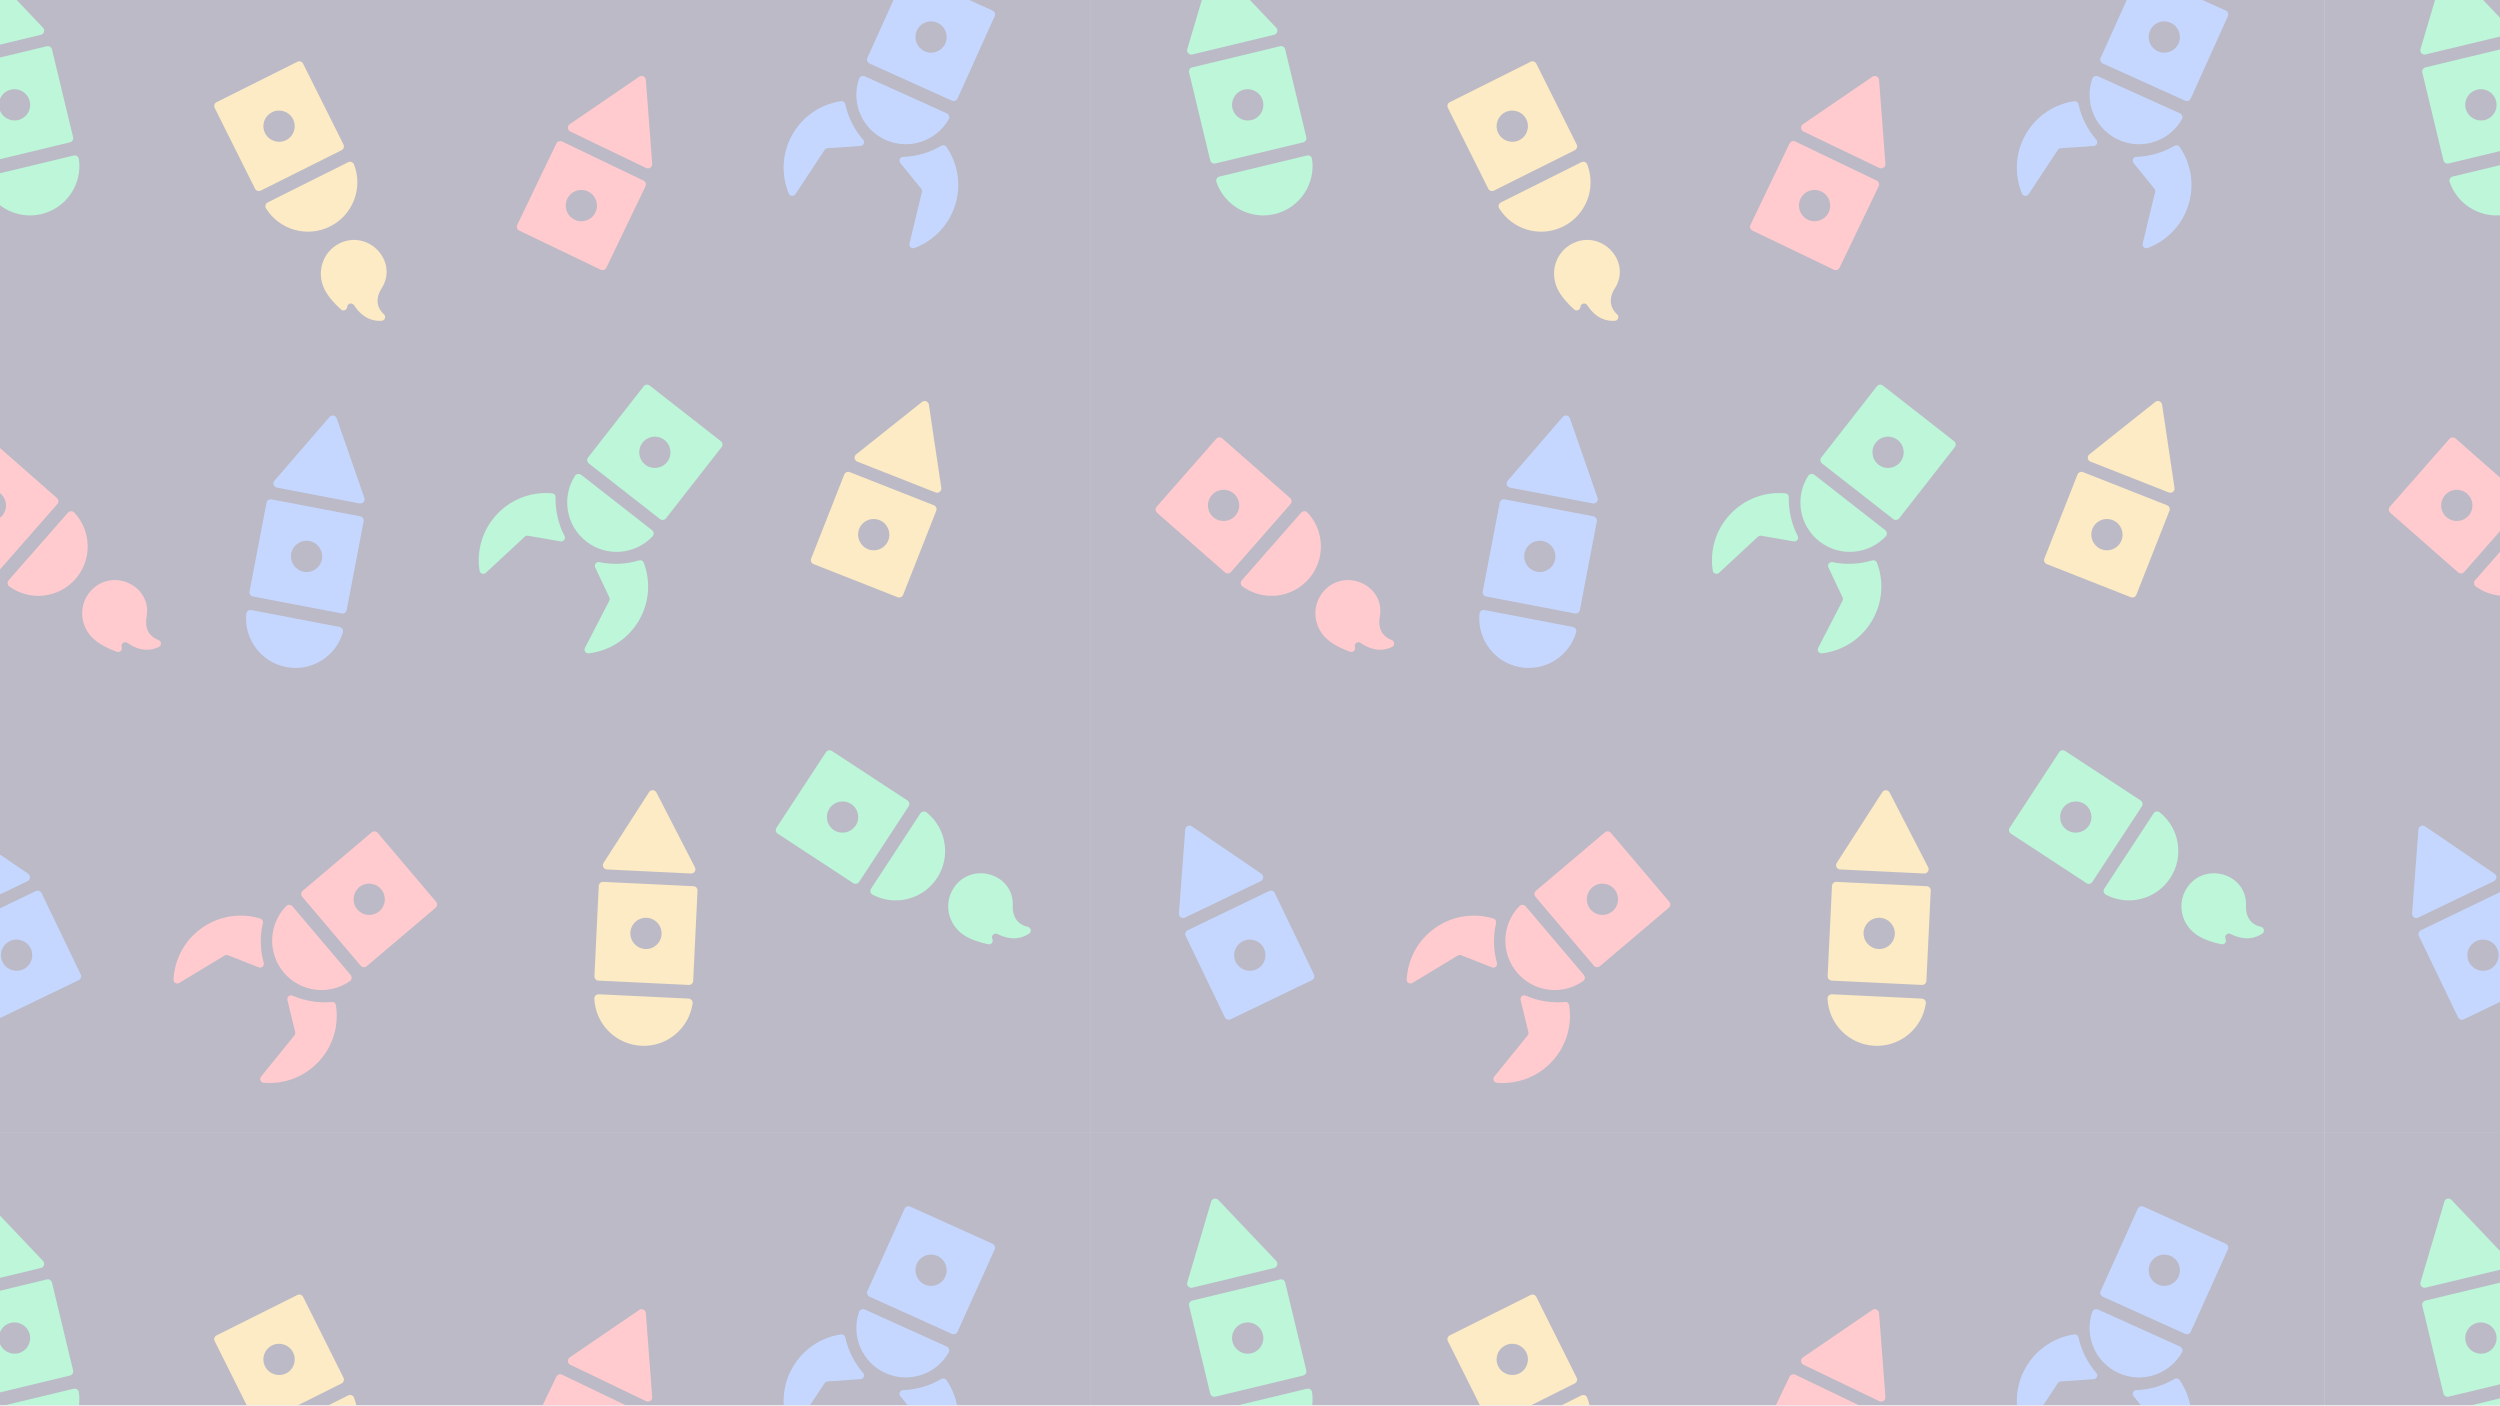 <svg width="1366" height="768" viewBox="0 0 1366 768" fill="none" xmlns="http://www.w3.org/2000/svg">
<g opacity="0.3" clip-path="url(#clip0_7850_62382)">
<rect width="1940.62" height="1380" transform="translate(-37)" fill="#6699FF" fill-opacity="0.1"/>
<g clip-path="url(#clip1_7850_62382)">
<path d="M596.086 -55.254H-77.742V618.574H596.086V-55.254Z" fill="#1A1740"/>
<path d="M117.289 58.947L139.35 103.11C139.93 104.256 141.318 104.727 142.477 104.148L186.64 82.073C187.785 81.494 188.257 80.106 187.677 78.947L165.616 34.784C165.037 33.638 163.649 33.167 162.49 33.746L118.327 55.821C117.181 56.4 116.71 57.788 117.289 58.947ZM156.007 76.736C152.005 78.556 147.126 76.939 144.997 73.084C142.639 68.812 144.337 63.475 148.663 61.319C152.881 59.203 158.015 60.915 160.131 65.133C162.287 69.446 160.441 74.728 156.007 76.736Z" fill="#F6BB3C"/>
<path d="M177.192 157.796C172.772 148.592 176.33 137.554 185.467 132.999C185.655 132.905 185.844 132.811 186.033 132.73C201.477 125.655 217.554 142.689 208.754 157.203C208.673 157.338 208.592 157.473 208.498 157.608C204.455 164.009 206.692 168.982 209.751 171.704C211.099 172.89 210.371 175.141 208.579 175.289C204.374 175.612 198.404 174.359 193.445 166.772C192.394 165.154 189.9 165.747 189.712 167.661C189.712 167.675 189.712 167.688 189.712 167.715C189.564 169.413 187.583 170.235 186.302 169.09C183.189 166.3 179.308 162.243 177.165 157.81L177.192 157.796Z" fill="#F6BB3C"/>
<path d="M146.29 110.576C145.077 111.182 144.619 112.705 145.333 113.85C152.597 125.575 167.745 130.036 180.332 123.742C192.919 117.462 198.445 102.665 193.431 89.822C192.946 88.555 191.437 88.016 190.237 88.622L146.304 110.576H146.29Z" fill="#F6BB3C"/>
<path d="M303.994 78.394L282.607 122.893C282.054 124.052 282.54 125.441 283.699 125.993L328.212 147.367C329.371 147.919 330.759 147.434 331.311 146.275L352.699 101.776C353.251 100.617 352.766 99.229 351.607 98.676L307.094 77.302C305.935 76.75 304.547 77.235 303.994 78.394ZM313.657 119.902C309.762 117.853 308.051 113.002 309.803 108.959C311.743 104.484 316.999 102.544 321.352 104.646C325.611 106.695 327.403 111.789 325.355 116.047C323.266 120.4 317.969 122.166 313.657 119.902Z" fill="#FF515C"/>
<path d="M349.25 41.913C350.733 40.902 352.754 41.872 352.889 43.664L354.627 66.588L356.366 89.512C356.5 91.304 354.654 92.557 353.037 91.789L332.324 81.83L311.61 71.871C309.993 71.089 309.831 68.866 311.3 67.855L330.275 54.89L349.25 41.926V41.913Z" fill="#FF515C"/>
<path d="M-24.121 39.609L-12.571 87.612C-12.275 88.866 -11.008 89.634 -9.768 89.324L38.235 77.774C39.489 77.478 40.257 76.211 39.947 74.971L28.397 26.968C28.101 25.714 26.834 24.946 25.594 25.256L-22.409 36.806C-23.663 37.102 -24.431 38.369 -24.121 39.609ZM9.598 65.672C5.285 66.548 0.892 63.867 -0.308 59.621C-1.642 54.918 1.215 50.107 5.919 48.988C10.514 47.883 15.123 50.7 16.228 55.295C17.36 59.985 14.368 64.716 9.598 65.672Z" fill="#20E080"/>
<path d="M-12.085 -17.263C-11.573 -18.974 -9.404 -19.5 -8.164 -18.206L7.671 -1.536L23.506 15.135C24.746 16.428 24.099 18.585 22.361 19.003L0.017 24.38L-22.328 29.757C-24.066 30.175 -25.616 28.557 -25.104 26.832L-18.581 4.798L-12.059 -17.236L-12.085 -17.263Z" fill="#20E080"/>
<path d="M-7.504 96.452C-8.824 96.775 -9.619 98.15 -9.175 99.43C-4.727 112.489 9.019 120.251 22.697 116.963C36.376 113.675 45.095 100.508 43.101 86.856C42.912 85.522 41.565 84.646 40.257 84.97L-7.504 96.452Z" fill="#20E080"/>
<path d="M494.257 -13.381L473.948 31.617C473.423 32.79 473.948 34.164 475.107 34.69L520.119 54.999C521.291 55.525 522.666 54.999 523.192 53.84L543.501 8.842C544.026 7.669 543.501 6.295 542.342 5.769L497.33 -14.54C496.158 -15.066 494.783 -14.54 494.257 -13.381ZM504.917 27.884C500.982 25.93 499.149 21.119 500.807 17.036C502.64 12.508 507.842 10.459 512.249 12.454C516.548 14.394 518.461 19.448 516.521 23.747C514.54 28.154 509.284 30.041 504.917 27.884Z" fill="#3E7AFF"/>
<path d="M514.404 79.621C515.334 79.069 516.533 79.379 517.139 80.268C523.271 89.203 525.401 100.739 521.951 111.898C518.46 123.231 509.983 131.654 499.66 135.509C498.111 136.088 496.534 134.7 496.925 133.083L503.744 104.903C503.892 104.283 503.744 103.623 503.339 103.124L491.952 89.082C490.887 87.761 491.777 85.794 493.475 85.726C500.927 85.484 508.11 83.327 514.39 79.608L514.404 79.621Z" fill="#3E7AFF"/>
<path d="M461.833 56.859C461.604 55.794 460.566 55.134 459.488 55.296C448.774 56.9 438.882 63.206 433.06 73.341C427.144 83.624 426.767 95.564 430.972 105.752C431.605 107.275 433.694 107.477 434.61 106.102L450.58 81.898C450.93 81.359 451.523 81.022 452.157 80.982L470.202 79.742C471.9 79.621 472.735 77.626 471.617 76.346C466.711 70.726 463.396 64.002 461.846 56.873L461.833 56.859Z" fill="#3E7AFF"/>
<path d="M472.532 41.711C471.292 41.158 469.823 41.751 469.378 43.031C464.877 56.077 470.982 70.631 483.812 76.413C496.628 82.194 511.587 77.154 518.393 65.147C519.066 63.974 518.541 62.465 517.301 61.912L472.532 41.711Z" fill="#3E7AFF"/>
<path d="M-41.625 280.178L-4.524 312.751C-3.554 313.6 -2.085 313.506 -1.236 312.535L31.337 275.421C32.186 274.451 32.092 272.982 31.122 272.133L-5.979 239.56C-6.95 238.711 -8.419 238.805 -9.268 239.775L-41.84 276.89C-42.69 277.86 -42.595 279.329 -41.625 280.178ZM0.948 282.038C-2.071 285.232 -7.206 285.569 -10.629 282.806C-14.416 279.733 -14.861 274.154 -11.68 270.529C-8.567 266.985 -3.176 266.621 0.382 269.734C4.007 272.914 4.29 278.494 0.948 282.038Z" fill="#FF515C"/>
<path d="M51.159 349.11C43.586 342.263 42.723 330.687 49.461 323.019C49.596 322.857 49.744 322.709 49.892 322.547C61.523 310.162 82.843 319.865 80.161 336.644C80.134 336.792 80.107 336.954 80.08 337.115C78.759 344.568 82.695 348.341 86.576 349.703C88.26 350.295 88.449 352.654 86.845 353.462C83.072 355.349 77.075 356.454 69.622 351.293C68.046 350.201 65.943 351.684 66.496 353.53C66.496 353.543 66.496 353.557 66.509 353.57C67.008 355.201 65.485 356.71 63.881 356.131C59.933 354.716 54.812 352.425 51.159 349.123V349.11Z" fill="#FF515C"/>
<path d="M4.722 317.037C3.833 318.061 3.981 319.638 5.072 320.433C16.231 328.546 31.931 326.956 41.217 316.39C50.502 305.824 50.03 290.043 40.543 280.03C39.613 279.046 38.023 279.114 37.12 280.124L4.722 317.037Z" fill="#FF515C"/>
<path d="M461.306 259.276L443.207 305.204C442.736 306.404 443.328 307.751 444.514 308.223L490.456 326.322C491.655 326.794 493.003 326.201 493.475 325.015L511.574 279.087C512.046 277.887 511.453 276.54 510.267 276.068L464.325 257.969C463.126 257.497 461.778 258.09 461.306 259.276ZM473.961 299.962C469.931 298.196 467.869 293.48 469.325 289.329C470.928 284.72 476.036 282.415 480.524 284.194C484.917 285.919 487.073 290.879 485.348 295.272C483.583 299.76 478.421 301.916 473.961 299.962Z" fill="#F6BB3C"/>
<path d="M503.797 219.614C505.199 218.495 507.288 219.317 507.544 221.096L510.94 243.831L514.336 266.566C514.605 268.331 512.853 269.733 511.182 269.073L489.795 260.65L468.408 252.227C466.737 251.567 466.413 249.356 467.815 248.238L485.806 233.926L503.797 219.614Z" fill="#F6BB3C"/>
<path d="M145.617 274.705L136.345 323.194C136.103 324.461 136.925 325.673 138.191 325.916L186.694 335.188C187.96 335.431 189.173 334.608 189.416 333.342L198.688 284.853C198.93 283.586 198.108 282.373 196.841 282.131L148.339 272.859C147.072 272.616 145.86 273.438 145.617 274.705ZM165.589 312.345C161.304 311.361 158.406 307.103 159.067 302.75C159.794 297.925 164.376 294.718 169.12 295.621C173.756 296.51 176.802 300.971 175.912 305.607C175.009 310.351 170.347 313.423 165.589 312.332V312.345Z" fill="#3E7AFF"/>
<path d="M180.022 227.849C181.195 226.487 183.391 226.919 183.984 228.603L191.531 250.314L199.078 272.025C199.671 273.723 198.202 275.407 196.437 275.07L173.863 270.758L151.29 266.445C149.525 266.109 148.797 263.993 149.969 262.645L164.996 245.247L180.022 227.849Z" fill="#3E7AFF"/>
<path d="M137.315 333.343C135.981 333.087 134.688 334.017 134.566 335.365C133.232 349.097 142.558 361.833 156.371 364.474C170.185 367.116 183.554 358.72 187.381 345.472C187.758 344.165 186.896 342.831 185.562 342.575L137.315 333.343Z" fill="#3E7AFF"/>
<path d="M351.715 211.056L321.312 249.963C320.516 250.973 320.705 252.442 321.716 253.224L360.623 283.627C361.633 284.422 363.102 284.233 363.884 283.223L394.287 244.316C395.082 243.305 394.894 241.836 393.883 241.055L354.976 210.651C353.965 209.856 352.496 210.045 351.715 211.056ZM352.294 253.669C348.925 250.839 348.292 245.731 350.866 242.16C353.723 238.198 359.262 237.429 363.062 240.408C366.782 243.319 367.442 248.682 364.544 252.402C361.566 256.202 356.014 256.809 352.294 253.669Z" fill="#20E080"/>
<path d="M349.248 306.184C350.285 305.861 351.377 306.454 351.754 307.465C355.595 317.599 354.921 329.31 348.938 339.337C342.86 349.525 332.631 355.697 321.688 356.991C320.044 357.18 318.845 355.455 319.613 353.986L332.914 328.232C333.211 327.666 333.224 326.979 332.941 326.399L325.206 310.052C324.478 308.516 325.812 306.804 327.483 307.155C334.774 308.691 342.267 308.3 349.248 306.157V306.184Z" fill="#20E080"/>
<path d="M303.575 271.618C303.601 270.54 302.752 269.637 301.674 269.543C290.88 268.559 279.775 272.346 271.716 280.809C263.536 289.394 260.328 300.903 262.013 311.792C262.269 313.423 264.25 314.123 265.463 312.991L286.715 293.262C287.187 292.83 287.834 292.628 288.467 292.736L306.283 295.809C307.954 296.092 309.248 294.353 308.453 292.844C305.016 286.227 303.386 278.896 303.575 271.618Z" fill="#20E080"/>
<path d="M317.55 259.437C316.486 258.601 314.909 258.844 314.181 259.976C306.715 271.579 309.208 287.171 320.286 295.823C331.377 304.489 347.105 303.114 356.552 293.074C357.481 292.09 357.333 290.5 356.255 289.665L317.55 259.423V259.437Z" fill="#20E080"/>
<path d="M424.92 455.505L466.212 482.566C467.291 483.267 468.733 482.971 469.433 481.893L496.494 440.587C497.195 439.509 496.899 438.067 495.82 437.366L454.528 410.305C453.45 409.604 452.008 409.901 451.307 410.979L424.246 452.285C423.546 453.363 423.842 454.805 424.92 455.505ZM467.331 451.395C464.784 454.98 459.757 456.031 455.984 453.78C451.793 451.274 450.58 445.802 453.235 441.773C455.822 437.824 461.118 436.719 465.067 439.307C469.11 441.948 470.161 447.433 467.345 451.409L467.331 451.395Z" fill="#20E080"/>
<path d="M526.427 510.773C517.977 505.045 515.497 493.712 521.09 485.181C521.211 485.006 521.319 484.831 521.44 484.655C531.224 470.775 553.69 477.392 553.393 494.372C553.393 494.534 553.393 494.682 553.38 494.857C553.11 502.418 557.544 505.598 561.56 506.407C563.312 506.757 563.824 509.075 562.355 510.086C558.878 512.485 553.097 514.412 544.997 510.342C543.272 509.479 541.412 511.245 542.221 512.997C542.221 513.01 542.221 513.024 542.235 513.037C542.962 514.587 541.655 516.285 539.984 515.948C535.887 515.099 530.483 513.549 526.413 510.786L526.427 510.773Z" fill="#20E080"/>
<path d="M475.956 485.53C475.215 486.662 475.579 488.212 476.778 488.846C488.961 495.314 504.284 491.554 512.006 479.776C519.714 468.011 517.046 452.445 506.251 443.861C505.187 443.012 503.623 443.295 502.882 444.427L475.969 485.517L475.956 485.53Z" fill="#20E080"/>
<path d="M-25.979 511.394L-4.565 555.88C-4.012 557.039 -2.611 557.524 -1.465 556.972L43.021 535.544C44.18 534.992 44.665 533.59 44.113 532.444L22.698 487.958C22.146 486.799 20.744 486.314 19.599 486.867L-24.887 508.294C-26.046 508.847 -26.532 510.249 -25.979 511.394ZM12.483 529.749C8.454 531.515 3.589 529.817 1.527 525.935C-0.764 521.623 1.015 516.313 5.367 514.224C9.626 512.176 14.72 513.955 16.769 518.213C18.858 522.566 16.944 527.809 12.483 529.763V529.749Z" fill="#3E7AFF"/>
<path d="M-26.223 453.27C-26.088 451.477 -24.067 450.507 -22.598 451.518L-3.609 464.469L15.379 477.42C16.862 478.431 16.687 480.668 15.083 481.436L-5.631 491.409L-26.344 501.381C-27.961 502.163 -29.808 500.896 -29.673 499.117L-27.948 476.194L-26.223 453.27Z" fill="#3E7AFF"/>
<path d="M327.16 484.065L324.788 533.376C324.721 534.656 325.718 535.748 326.999 535.815L376.323 538.173C377.603 538.241 378.695 537.243 378.762 535.963L381.134 486.652C381.201 485.372 380.204 484.281 378.924 484.213L329.6 481.855C328.319 481.787 327.228 482.785 327.16 484.065ZM352.227 518.525C347.847 518.147 344.383 514.347 344.41 509.953C344.451 505.075 348.534 501.248 353.359 501.49C358.076 501.719 361.714 505.708 361.485 510.425C361.256 515.25 357.065 518.942 352.213 518.525H352.227Z" fill="#F6BB3C"/>
<path d="M354.64 432.84C355.611 431.331 357.848 431.439 358.67 433.029L369.195 453.459L379.72 473.89C380.542 475.48 379.329 477.367 377.537 477.286L354.573 476.181L331.609 475.076C329.817 474.995 328.792 473 329.763 471.491L342.202 452.166L354.64 432.84Z" fill="#F6BB3C"/>
<path d="M327.174 543.281C325.827 543.214 324.668 544.319 324.735 545.666C325.342 559.453 336.365 570.746 350.422 571.42C364.478 572.094 376.526 561.906 378.453 548.24C378.641 546.893 377.604 545.693 376.256 545.626L327.201 543.268L327.174 543.281Z" fill="#F6BB3C"/>
<path d="M203.08 454.796L165.413 486.722C164.429 487.557 164.308 489.026 165.143 489.996L197.069 527.663C197.905 528.647 199.374 528.768 200.344 527.933L238.011 496.007C238.995 495.171 239.116 493.702 238.281 492.732L206.355 455.065C205.519 454.081 204.05 453.96 203.08 454.796ZM194.994 496.64C192.272 493.177 192.689 488.056 195.937 485.077C199.535 481.776 205.115 482.153 208.241 485.846C211.3 489.444 210.856 494.834 207.257 497.88C203.578 501.007 198.013 500.468 195.007 496.64H194.994Z" fill="#FF515C"/>
<path d="M181.358 547.447C182.436 547.352 183.393 548.134 183.554 549.212C185.252 559.912 182.234 571.246 174.323 579.858C166.304 588.591 155.038 592.566 144.054 591.623C142.41 591.475 141.588 589.547 142.626 588.267L160.887 565.748C161.291 565.249 161.439 564.589 161.291 563.969L157.032 546.395C156.628 544.738 158.286 543.35 159.849 544.024C166.682 547.002 174.094 548.147 181.358 547.474V547.447Z" fill="#FF515C"/>
<path d="M143.65 504.322C143.893 503.271 143.246 502.22 142.208 501.897C131.845 498.743 120.201 500.198 110.592 506.842C100.835 513.594 95.364 524.214 94.798 535.211C94.717 536.868 96.509 537.946 97.924 537.084L122.734 522.084C123.287 521.748 123.961 521.694 124.554 521.936L141.373 528.567C142.949 529.187 144.567 527.731 144.108 526.1C142.087 518.931 141.979 511.424 143.637 504.322H143.65Z" fill="#FF515C"/>
<path d="M159.807 495.226C158.931 494.188 157.341 494.107 156.397 495.078C146.735 504.929 146.007 520.697 155.104 531.424C164.2 542.151 179.874 544.011 191.167 536.087C192.272 535.305 192.447 533.729 191.571 532.691L159.807 495.226Z" fill="#FF515C"/>
</g>
<g clip-path="url(#clip2_7850_62382)">
<path d="M1269.91 -55.254H596.086V618.574H1269.91V-55.254Z" fill="#1A1740"/>
<path d="M791.117 58.947L813.178 103.11C813.758 104.256 815.146 104.727 816.305 104.148L860.468 82.073C861.613 81.494 862.085 80.106 861.505 78.947L839.444 34.784C838.865 33.638 837.477 33.167 836.318 33.746L792.155 55.821C791.009 56.4 790.538 57.788 791.117 58.947ZM829.835 76.736C825.833 78.556 820.954 76.939 818.825 73.084C816.467 68.812 818.165 63.475 822.491 61.319C826.709 59.203 831.843 60.915 833.959 65.133C836.116 69.446 834.269 74.728 829.835 76.736Z" fill="#F6BB3C"/>
<path d="M851.02 157.796C846.6 148.592 850.158 137.554 859.295 132.999C859.483 132.905 859.672 132.811 859.861 132.73C875.305 125.655 891.383 142.689 882.582 157.203C882.501 157.338 882.421 157.473 882.326 157.608C878.283 164.009 880.52 168.982 883.58 171.704C884.927 172.89 884.2 175.141 882.407 175.289C878.202 175.612 872.232 174.359 867.273 166.772C866.222 165.154 863.729 165.747 863.54 167.661C863.54 167.675 863.54 167.688 863.54 167.715C863.392 169.413 861.411 170.235 860.13 169.09C857.017 166.3 853.136 162.243 850.993 157.81L851.02 157.796Z" fill="#F6BB3C"/>
<path d="M820.118 110.576C818.905 111.182 818.447 112.705 819.161 113.85C826.425 125.575 841.573 130.036 854.16 123.742C866.747 117.462 872.273 102.665 867.259 89.822C866.774 88.555 865.265 88.016 864.065 88.622L820.132 110.576H820.118Z" fill="#F6BB3C"/>
<path d="M977.822 78.394L956.435 122.893C955.883 124.052 956.368 125.441 957.527 125.993L1002.04 147.367C1003.2 147.919 1004.59 147.434 1005.14 146.275L1026.53 101.776C1027.08 100.617 1026.59 99.229 1025.44 98.676L980.922 77.302C979.763 76.75 978.375 77.235 977.822 78.394ZM987.485 119.902C983.59 117.853 981.879 113.002 983.631 108.959C985.571 104.484 990.827 102.544 995.18 104.646C999.439 106.695 1001.23 111.789 999.183 116.047C997.094 120.4 991.798 122.166 987.485 119.902Z" fill="#FF515C"/>
<path d="M1023.08 41.913C1024.56 40.902 1026.58 41.872 1026.72 43.664L1028.46 66.588L1030.19 89.512C1030.33 91.304 1028.48 92.557 1026.87 91.789L1006.15 81.83L985.438 71.871C983.821 71.089 983.659 68.866 985.128 67.855L1004.1 54.89L1023.08 41.926V41.913Z" fill="#FF515C"/>
<path d="M649.707 39.609L661.257 87.612C661.553 88.866 662.82 89.634 664.06 89.324L712.063 77.774C713.317 77.478 714.085 76.211 713.775 74.971L702.226 26.968C701.929 25.714 700.662 24.946 699.422 25.256L651.419 36.806C650.166 37.102 649.397 38.369 649.707 39.609ZM683.426 65.672C679.113 66.548 674.72 63.867 673.52 59.621C672.186 54.918 675.043 50.107 679.747 48.988C684.342 47.883 688.951 50.7 690.056 55.295C691.188 59.985 688.196 64.716 683.426 65.672Z" fill="#20E080"/>
<path d="M661.743 -17.263C662.255 -18.974 664.425 -19.5 665.664 -18.206L681.499 -1.536L697.334 15.135C698.574 16.428 697.927 18.585 696.189 19.003L673.845 24.38L651.5 29.757C649.762 30.175 648.212 28.557 648.724 26.832L655.247 4.798L661.77 -17.236L661.743 -17.263Z" fill="#20E080"/>
<path d="M666.325 96.452C665.004 96.775 664.209 98.15 664.653 99.43C669.101 112.489 682.847 120.251 696.525 116.963C710.204 113.675 718.924 100.508 716.929 86.856C716.74 85.522 715.393 84.646 714.085 84.97L666.325 96.452Z" fill="#20E080"/>
<path d="M1168.09 -13.381L1147.78 31.617C1147.25 32.79 1147.78 34.164 1148.94 34.69L1193.95 54.999C1195.12 55.525 1196.49 54.999 1197.02 53.84L1217.33 8.842C1217.85 7.669 1217.33 6.295 1216.17 5.769L1171.16 -14.54C1169.99 -15.066 1168.61 -14.54 1168.09 -13.381ZM1178.75 27.884C1174.81 25.93 1172.98 21.119 1174.64 17.036C1176.47 12.508 1181.67 10.459 1186.08 12.454C1190.38 14.394 1192.29 19.448 1190.35 23.747C1188.37 28.154 1183.11 30.041 1178.75 27.884Z" fill="#3E7AFF"/>
<path d="M1188.23 79.621C1189.16 79.069 1190.36 79.379 1190.97 80.268C1197.1 89.203 1199.23 100.739 1195.78 111.898C1192.29 123.231 1183.81 131.654 1173.49 135.509C1171.94 136.088 1170.36 134.7 1170.75 133.083L1177.57 104.903C1177.72 104.283 1177.57 103.623 1177.17 103.124L1165.78 89.082C1164.72 87.761 1165.6 85.794 1167.3 85.726C1174.76 85.484 1181.94 83.327 1188.22 79.608L1188.23 79.621Z" fill="#3E7AFF"/>
<path d="M1135.66 56.859C1135.43 55.794 1134.39 55.134 1133.32 55.296C1122.6 56.9 1112.71 63.206 1106.89 73.341C1100.97 83.624 1100.59 95.564 1104.8 105.752C1105.43 107.275 1107.52 107.477 1108.44 106.102L1124.41 81.898C1124.76 81.359 1125.35 81.022 1125.98 80.982L1144.03 79.742C1145.73 79.621 1146.56 77.626 1145.44 76.346C1140.54 70.726 1137.22 64.002 1135.67 56.873L1135.66 56.859Z" fill="#3E7AFF"/>
<path d="M1146.36 41.711C1145.12 41.158 1143.65 41.751 1143.21 43.031C1138.71 56.077 1144.81 70.631 1157.64 76.413C1170.46 82.194 1185.42 77.154 1192.22 65.147C1192.89 63.974 1192.37 62.465 1191.13 61.912L1146.36 41.711Z" fill="#3E7AFF"/>
<path d="M632.203 280.178L669.304 312.751C670.275 313.6 671.743 313.506 672.592 312.535L705.165 275.421C706.014 274.451 705.92 272.982 704.95 272.133L667.849 239.56C666.878 238.711 665.409 238.805 664.56 239.775L631.988 276.89C631.139 277.86 631.233 279.329 632.203 280.178ZM674.776 282.038C671.757 285.232 666.622 285.569 663.199 282.806C659.412 279.733 658.968 274.154 662.148 270.529C665.261 266.985 670.652 266.621 674.21 269.734C677.835 272.914 678.118 278.494 674.776 282.038Z" fill="#FF515C"/>
<path d="M724.987 349.11C717.414 342.263 716.551 330.687 723.289 323.019C723.424 322.857 723.572 322.709 723.721 322.547C735.351 310.162 756.671 319.865 753.989 336.644C753.962 336.792 753.935 336.954 753.908 337.115C752.587 344.568 756.523 348.341 760.404 349.703C762.088 350.295 762.277 352.654 760.673 353.462C756.9 355.349 750.903 356.454 743.45 351.293C741.874 350.201 739.771 351.684 740.324 353.53C740.324 353.543 740.324 353.557 740.337 353.57C740.836 355.201 739.313 356.71 737.709 356.131C733.761 354.716 728.64 352.425 724.987 349.123V349.11Z" fill="#FF515C"/>
<path d="M678.55 317.037C677.661 318.061 677.809 319.638 678.901 320.433C690.059 328.546 705.759 326.956 715.045 316.39C724.33 305.824 723.858 290.043 714.371 280.03C713.441 279.046 711.851 279.114 710.948 280.124L678.55 317.037Z" fill="#FF515C"/>
<path d="M1135.13 259.276L1117.04 305.204C1116.56 306.404 1117.16 307.751 1118.34 308.223L1164.28 326.322C1165.48 326.794 1166.83 326.201 1167.3 325.015L1185.4 279.087C1185.87 277.887 1185.28 276.54 1184.09 276.068L1138.15 257.969C1136.95 257.497 1135.61 258.09 1135.13 259.276ZM1147.79 299.962C1143.76 298.196 1141.7 293.48 1143.15 289.329C1144.76 284.72 1149.86 282.415 1154.35 284.194C1158.75 285.919 1160.9 290.879 1159.18 295.272C1157.41 299.76 1152.25 301.916 1147.79 299.962Z" fill="#F6BB3C"/>
<path d="M1177.63 219.614C1179.03 218.495 1181.12 219.317 1181.37 221.096L1184.77 243.831L1188.16 266.566C1188.43 268.331 1186.68 269.733 1185.01 269.073L1163.62 260.65L1142.24 252.227C1140.56 251.567 1140.24 249.356 1141.64 248.238L1159.63 233.926L1177.63 219.614Z" fill="#F6BB3C"/>
<path d="M819.445 274.705L810.173 323.194C809.931 324.461 810.753 325.673 812.02 325.916L860.522 335.188C861.789 335.431 863.001 334.608 863.244 333.342L872.516 284.853C872.758 283.586 871.936 282.373 870.67 282.131L822.167 272.859C820.901 272.616 819.688 273.438 819.445 274.705ZM839.417 312.345C835.132 311.361 832.234 307.103 832.895 302.75C833.622 297.925 838.205 294.718 842.948 295.621C847.584 296.51 850.63 300.971 849.74 305.607C848.838 310.351 844.175 313.423 839.417 312.332V312.345Z" fill="#3E7AFF"/>
<path d="M853.85 227.849C855.023 226.487 857.219 226.919 857.812 228.603L865.359 250.314L872.906 272.025C873.499 273.723 872.03 275.407 870.265 275.07L847.692 270.758L825.118 266.445C823.353 266.109 822.625 263.993 823.798 262.645L838.824 245.247L853.85 227.849Z" fill="#3E7AFF"/>
<path d="M811.144 333.343C809.809 333.087 808.516 334.017 808.394 335.365C807.06 349.097 816.386 361.833 830.199 364.474C844.013 367.116 857.382 358.72 861.209 345.472C861.586 344.165 860.724 342.831 859.39 342.575L811.144 333.343Z" fill="#3E7AFF"/>
<path d="M1025.54 211.056L995.14 249.963C994.345 250.973 994.533 252.442 995.544 253.224L1034.45 283.627C1035.46 284.422 1036.93 284.233 1037.71 283.223L1068.12 244.316C1068.91 243.305 1068.72 241.836 1067.71 241.055L1028.8 210.651C1027.79 209.856 1026.32 210.045 1025.54 211.056ZM1026.12 253.669C1022.75 250.839 1022.12 245.731 1024.69 242.16C1027.55 238.198 1033.09 237.429 1036.89 240.408C1040.61 243.319 1041.27 248.682 1038.37 252.402C1035.39 256.202 1029.84 256.809 1026.12 253.669Z" fill="#20E080"/>
<path d="M1023.08 306.184C1024.11 305.861 1025.21 306.454 1025.58 307.465C1029.42 317.599 1028.75 329.31 1022.77 339.337C1016.69 349.525 1006.46 355.697 995.516 356.991C993.872 357.18 992.673 355.455 993.441 353.986L1006.74 328.232C1007.04 327.666 1007.05 326.979 1006.77 326.399L999.034 310.052C998.306 308.516 999.64 306.804 1001.31 307.155C1008.6 308.691 1016.09 308.3 1023.08 306.157V306.184Z" fill="#20E080"/>
<path d="M977.403 271.618C977.43 270.54 976.581 269.637 975.502 269.543C964.708 268.559 953.603 272.346 945.544 280.809C937.364 289.394 934.156 300.903 935.841 311.792C936.097 313.423 938.078 314.123 939.291 312.991L960.543 293.262C961.015 292.83 961.662 292.628 962.295 292.736L980.111 295.809C981.782 296.092 983.076 294.353 982.281 292.844C978.845 286.227 977.214 278.896 977.403 271.618Z" fill="#20E080"/>
<path d="M991.379 259.437C990.314 258.601 988.737 258.844 988.009 259.976C980.543 271.579 983.037 287.171 994.114 295.823C1005.21 304.489 1020.93 303.114 1030.38 293.074C1031.31 292.09 1031.16 290.5 1030.08 289.665L991.379 259.423V259.437Z" fill="#20E080"/>
<path d="M1098.75 455.505L1140.04 482.566C1141.12 483.267 1142.56 482.971 1143.26 481.893L1170.32 440.587C1171.02 439.509 1170.73 438.067 1169.65 437.366L1128.36 410.305C1127.28 409.604 1125.84 409.901 1125.14 410.979L1098.07 452.285C1097.37 453.363 1097.67 454.805 1098.75 455.505ZM1141.16 451.395C1138.61 454.98 1133.59 456.031 1129.81 453.78C1125.62 451.274 1124.41 445.802 1127.06 441.773C1129.65 437.824 1134.95 436.719 1138.9 439.307C1142.94 441.948 1143.99 447.433 1141.17 451.409L1141.16 451.395Z" fill="#20E080"/>
<path d="M1200.25 510.773C1191.8 505.045 1189.33 493.712 1194.92 485.181C1195.04 485.006 1195.15 484.831 1195.27 484.655C1205.05 470.775 1227.52 477.392 1227.22 494.372C1227.22 494.534 1227.22 494.682 1227.21 494.857C1226.94 502.418 1231.37 505.598 1235.39 506.407C1237.14 506.757 1237.65 509.075 1236.18 510.086C1232.71 512.485 1226.92 514.412 1218.83 510.342C1217.1 509.479 1215.24 511.245 1216.05 512.997C1216.05 513.01 1216.05 513.024 1216.06 513.037C1216.79 514.587 1215.48 516.285 1213.81 515.948C1209.72 515.099 1204.31 513.549 1200.24 510.786L1200.25 510.773Z" fill="#20E080"/>
<path d="M1149.78 485.53C1149.04 486.662 1149.41 488.212 1150.61 488.846C1162.79 495.314 1178.11 491.554 1185.83 479.776C1193.54 468.011 1190.87 452.445 1180.08 443.861C1179.01 443.012 1177.45 443.295 1176.71 444.427L1149.8 485.517L1149.78 485.53Z" fill="#20E080"/>
<path d="M647.849 511.394L669.263 555.88C669.816 557.039 671.218 557.524 672.363 556.972L716.849 535.544C718.008 534.992 718.493 533.59 717.941 532.444L696.526 487.958C695.974 486.799 694.572 486.314 693.427 486.867L648.941 508.294C647.782 508.847 647.297 510.249 647.849 511.394ZM686.311 529.749C682.282 531.515 677.417 529.817 675.355 525.935C673.064 521.623 674.843 516.313 679.196 514.224C683.454 512.176 688.548 513.955 690.597 518.213C692.686 522.566 690.772 527.809 686.311 529.763V529.749Z" fill="#3E7AFF"/>
<path d="M647.605 453.27C647.74 451.477 649.762 450.507 651.231 451.518L670.219 464.469L689.208 477.42C690.69 478.431 690.515 480.668 688.911 481.436L668.198 491.409L647.484 501.381C645.867 502.163 644.021 500.896 644.155 499.117L645.88 476.194L647.605 453.27Z" fill="#3E7AFF"/>
<path d="M1000.99 484.065L998.617 533.376C998.549 534.656 999.546 535.748 1000.83 535.815L1050.15 538.173C1051.43 538.241 1052.52 537.243 1052.59 535.963L1054.96 486.652C1055.03 485.372 1054.03 484.281 1052.75 484.213L1003.43 481.855C1002.15 481.787 1001.06 482.785 1000.99 484.065ZM1026.05 518.525C1021.67 518.147 1018.21 514.347 1018.24 509.953C1018.28 505.075 1022.36 501.248 1027.19 501.49C1031.9 501.719 1035.54 505.708 1035.31 510.425C1035.08 515.25 1030.89 518.942 1026.04 518.525H1026.05Z" fill="#F6BB3C"/>
<path d="M1028.47 432.84C1029.44 431.331 1031.68 431.439 1032.5 433.029L1043.02 453.459L1053.55 473.89C1054.37 475.48 1053.16 477.367 1051.37 477.286L1028.4 476.181L1005.44 475.076C1003.64 474.995 1002.62 473 1003.59 471.491L1016.03 452.166L1028.47 432.84Z" fill="#F6BB3C"/>
<path d="M1001 543.281C999.655 543.214 998.496 544.319 998.563 545.666C999.17 559.453 1010.19 570.746 1024.25 571.42C1038.31 572.094 1050.35 561.906 1052.28 548.24C1052.47 546.893 1051.43 545.693 1050.08 545.626L1001.03 543.268L1001 543.281Z" fill="#F6BB3C"/>
<path d="M876.908 454.796L839.241 486.722C838.257 487.557 838.136 489.026 838.971 489.996L870.897 527.663C871.733 528.647 873.202 528.768 874.172 527.933L911.839 496.007C912.823 495.171 912.944 493.702 912.109 492.732L880.183 455.065C879.347 454.081 877.878 453.96 876.908 454.796ZM868.822 496.64C866.1 493.177 866.517 488.056 869.765 485.077C873.364 481.776 878.943 482.153 882.069 485.846C885.129 489.444 884.684 494.834 881.086 497.88C877.407 501.007 871.841 500.468 868.835 496.64H868.822Z" fill="#FF515C"/>
<path d="M855.186 547.447C856.264 547.352 857.221 548.134 857.382 549.212C859.08 559.912 856.062 571.246 848.151 579.858C840.132 588.591 828.866 592.566 817.883 591.623C816.238 591.475 815.416 589.547 816.454 588.267L834.715 565.748C835.119 565.249 835.267 564.589 835.119 563.969L830.861 546.395C830.456 544.738 832.114 543.35 833.677 544.024C840.51 547.002 847.922 548.147 855.186 547.474V547.447Z" fill="#FF515C"/>
<path d="M817.478 504.322C817.721 503.271 817.074 502.22 816.036 501.897C805.673 498.743 794.029 500.198 784.42 506.842C774.663 513.594 769.192 524.214 768.626 535.211C768.545 536.868 770.337 537.946 771.752 537.084L796.563 522.084C797.115 521.748 797.789 521.694 798.382 521.936L815.201 528.567C816.777 529.187 818.395 527.731 817.936 526.1C815.915 518.931 815.807 511.424 817.465 504.322H817.478Z" fill="#FF515C"/>
<path d="M833.635 495.226C832.759 494.188 831.169 494.107 830.225 495.078C820.563 504.929 819.835 520.697 828.932 531.424C838.028 542.151 853.702 544.011 864.995 536.087C866.1 535.305 866.275 533.729 865.399 532.691L833.635 495.226Z" fill="#FF515C"/>
</g>
<g clip-path="url(#clip3_7850_62382)">
<path d="M1943.74 -55.254H1269.91V618.574H1943.74V-55.254Z" fill="#1A1740"/>
<path d="M1323.54 39.609L1335.08 87.612C1335.38 88.866 1336.65 89.634 1337.89 89.324L1385.89 77.774C1387.14 77.478 1387.91 76.211 1387.6 74.971L1376.05 26.968C1375.76 25.714 1374.49 24.946 1373.25 25.256L1325.25 36.806C1323.99 37.102 1323.23 38.369 1323.54 39.609ZM1357.25 65.672C1352.94 66.548 1348.55 63.867 1347.35 59.621C1346.01 54.918 1348.87 50.107 1353.57 48.988C1358.17 47.883 1362.78 50.7 1363.88 55.295C1365.02 59.985 1362.02 64.716 1357.25 65.672Z" fill="#20E080"/>
<path d="M1335.57 -17.263C1336.08 -18.974 1338.25 -19.5 1339.49 -18.206L1355.33 -1.536L1371.16 15.135C1372.4 16.428 1371.76 18.585 1370.02 19.003L1347.67 24.38L1325.33 29.757C1323.59 30.175 1322.04 28.557 1322.55 26.832L1329.08 4.798L1335.6 -17.236L1335.57 -17.263Z" fill="#20E080"/>
<path d="M1340.15 96.452C1338.83 96.775 1338.04 98.15 1338.48 99.43C1342.93 112.489 1356.67 120.251 1370.35 116.963C1384.03 113.675 1392.75 100.508 1390.76 86.856C1390.57 85.522 1389.22 84.646 1387.91 84.97L1340.15 96.452Z" fill="#20E080"/>
<path d="M1306.03 280.178L1343.13 312.751C1344.1 313.6 1345.57 313.506 1346.42 312.535L1378.99 275.421C1379.84 274.451 1379.75 272.982 1378.78 272.133L1341.68 239.56C1340.71 238.711 1339.24 238.805 1338.39 239.775L1305.82 276.89C1304.97 277.86 1305.06 279.329 1306.03 280.178ZM1348.6 282.038C1345.59 285.232 1340.45 285.569 1337.03 282.806C1333.24 279.733 1332.8 274.154 1335.98 270.529C1339.09 266.985 1344.48 266.621 1348.04 269.734C1351.66 272.914 1351.95 278.494 1348.6 282.038Z" fill="#FF515C"/>
<path d="M1352.38 317.037C1351.49 318.061 1351.64 319.638 1352.73 320.433C1363.89 328.546 1379.59 326.956 1388.87 316.39C1398.16 305.824 1397.69 290.043 1388.2 280.03C1387.27 279.046 1385.68 279.114 1384.78 280.124L1352.38 317.037Z" fill="#FF515C"/>
<path d="M1321.68 511.394L1343.09 555.88C1343.64 557.039 1345.05 557.524 1346.19 556.972L1390.68 535.544C1391.84 534.992 1392.32 533.59 1391.77 532.444L1370.35 487.958C1369.8 486.799 1368.4 486.314 1367.26 486.867L1322.77 508.294C1321.61 508.847 1321.12 510.249 1321.68 511.394ZM1360.14 529.749C1356.11 531.515 1351.24 529.817 1349.18 525.935C1346.89 521.623 1348.67 516.313 1353.02 514.224C1357.28 512.176 1362.38 513.955 1364.42 518.213C1366.51 522.566 1364.6 527.809 1360.14 529.763V529.749Z" fill="#3E7AFF"/>
<path d="M1321.43 453.27C1321.57 451.477 1323.59 450.507 1325.06 451.518L1344.05 464.469L1363.04 477.42C1364.52 478.431 1364.34 480.668 1362.74 481.436L1342.03 491.409L1321.31 501.381C1319.7 502.163 1317.85 500.896 1317.98 499.117L1319.71 476.194L1321.43 453.27Z" fill="#3E7AFF"/>
</g>
<g clip-path="url(#clip4_7850_62382)">
<path d="M596.086 618.574H-77.742V1292.4H596.086V618.574Z" fill="#1A1740"/>
<path d="M117.289 732.775L139.35 776.938C139.93 778.084 141.318 778.555 142.477 777.976L186.64 755.901C187.785 755.322 188.257 753.934 187.677 752.775L165.616 708.612C165.037 707.467 163.649 706.995 162.49 707.574L118.327 729.649C117.181 730.228 116.71 731.617 117.289 732.775ZM156.007 750.565C152.005 752.384 147.126 750.767 144.997 746.912C142.639 742.64 144.337 737.304 148.663 735.147C152.881 733.032 158.015 734.743 160.131 738.961C162.287 743.274 160.441 748.557 156.007 750.565Z" fill="#F6BB3C"/>
<path d="M146.29 784.404C145.077 785.01 144.619 786.533 145.333 787.678C152.597 799.403 167.745 803.864 180.332 797.57C192.919 791.29 198.445 776.493 193.431 763.65C192.946 762.383 191.437 761.844 190.237 762.45L146.304 784.404H146.29Z" fill="#F6BB3C"/>
<path d="M303.994 752.222L282.607 796.722C282.054 797.881 282.54 799.269 283.699 799.821L328.212 821.195C329.371 821.748 330.759 821.262 331.311 820.103L352.699 775.604C353.251 774.445 352.766 773.057 351.607 772.504L307.094 751.13C305.935 750.578 304.547 751.063 303.994 752.222ZM313.657 793.73C309.762 791.681 308.051 786.83 309.803 782.787C311.743 778.313 316.999 776.372 321.352 778.474C325.611 780.523 327.403 785.617 325.355 789.876C323.266 794.228 317.969 795.994 313.657 793.73Z" fill="#FF515C"/>
<path d="M349.25 715.741C350.733 714.73 352.754 715.7 352.889 717.493L354.627 740.416L356.366 763.34C356.5 765.132 354.654 766.386 353.037 765.617L332.324 755.658L311.61 745.699C309.993 744.917 309.831 742.694 311.3 741.683L330.275 728.719L349.25 715.754V715.741Z" fill="#FF515C"/>
<path d="M-24.121 713.437L-12.571 761.44C-12.275 762.694 -11.008 763.462 -9.768 763.152L38.235 751.602C39.489 751.306 40.257 750.039 39.947 748.799L28.397 700.796C28.101 699.543 26.834 698.774 25.594 699.084L-22.409 710.634C-23.663 710.93 -24.431 712.197 -24.121 713.437ZM9.598 739.501C5.285 740.377 0.892 737.695 -0.308 733.45C-1.642 728.746 1.215 723.935 5.919 722.817C10.514 721.711 15.123 724.528 16.228 729.124C17.36 733.813 14.368 738.544 9.598 739.501Z" fill="#20E080"/>
<path d="M-12.085 656.565C-11.573 654.854 -9.404 654.328 -8.164 655.622L7.671 672.292L23.506 688.963C24.746 690.257 24.099 692.413 22.361 692.831L0.017 698.208L-22.328 703.585C-24.066 704.003 -25.616 702.386 -25.104 700.661L-18.581 678.626L-12.059 656.592L-12.085 656.565Z" fill="#20E080"/>
<path d="M-7.504 770.28C-8.824 770.603 -9.619 771.978 -9.175 773.258C-4.727 786.317 9.019 794.079 22.697 790.791C36.376 787.503 45.095 774.336 43.101 760.685C42.912 759.35 41.565 758.474 40.257 758.798L-7.504 770.28Z" fill="#20E080"/>
<path d="M494.257 660.447L473.948 705.445C473.423 706.618 473.948 707.992 475.107 708.518L520.119 728.827C521.291 729.353 522.666 728.827 523.192 727.668L543.501 682.67C544.026 681.498 543.501 680.123 542.342 679.597L497.33 659.288C496.158 658.763 494.783 659.288 494.257 660.447ZM504.917 701.712C500.982 699.758 499.149 694.947 500.807 690.864C502.64 686.336 507.842 684.287 512.249 686.282C516.548 688.222 518.461 693.276 516.521 697.575C514.54 701.982 509.284 703.869 504.917 701.712Z" fill="#3E7AFF"/>
<path d="M514.404 753.449C515.334 752.897 516.533 753.207 517.139 754.096C523.271 763.031 525.401 774.567 521.951 785.726C518.46 797.06 509.983 805.482 499.66 809.337C498.111 809.916 496.534 808.528 496.925 806.911L503.744 778.731C503.892 778.112 503.744 777.451 503.339 776.953L491.952 762.91C490.887 761.589 491.777 759.622 493.475 759.554C500.927 759.312 508.11 757.155 514.39 753.436L514.404 753.449Z" fill="#3E7AFF"/>
<path d="M461.833 730.687C461.604 729.623 460.566 728.962 459.488 729.124C448.774 730.728 438.882 737.035 433.06 747.169C427.144 757.452 426.767 769.392 430.972 779.58C431.605 781.103 433.694 781.305 434.61 779.931L450.58 755.727C450.93 755.188 451.523 754.851 452.157 754.81L470.202 753.57C471.9 753.449 472.735 751.455 471.617 750.174C466.711 744.555 463.396 737.83 461.846 730.701L461.833 730.687Z" fill="#3E7AFF"/>
<path d="M472.532 715.539C471.292 714.986 469.823 715.579 469.378 716.86C464.877 729.905 470.982 744.46 483.812 750.241C496.628 756.022 511.587 750.982 518.393 738.975C519.066 737.802 518.541 736.293 517.301 735.74L472.532 715.539Z" fill="#3E7AFF"/>
</g>
<g clip-path="url(#clip5_7850_62382)">
<path d="M1269.91 618.574H596.086V1292.4H1269.91V618.574Z" fill="#1A1740"/>
<path d="M791.117 732.775L813.178 776.938C813.758 778.084 815.146 778.555 816.305 777.976L860.468 755.901C861.613 755.322 862.085 753.934 861.505 752.775L839.444 708.612C838.865 707.467 837.477 706.995 836.318 707.574L792.155 729.649C791.009 730.228 790.538 731.617 791.117 732.775ZM829.835 750.565C825.833 752.384 820.954 750.767 818.825 746.912C816.467 742.64 818.165 737.304 822.491 735.147C826.709 733.032 831.843 734.743 833.959 738.961C836.116 743.274 834.269 748.557 829.835 750.565Z" fill="#F6BB3C"/>
<path d="M820.118 784.404C818.905 785.01 818.447 786.533 819.161 787.678C826.425 799.403 841.573 803.864 854.16 797.57C866.747 791.29 872.273 776.493 867.259 763.65C866.774 762.383 865.265 761.844 864.065 762.45L820.132 784.404H820.118Z" fill="#F6BB3C"/>
<path d="M977.822 752.222L956.435 796.722C955.883 797.881 956.368 799.269 957.527 799.821L1002.04 821.195C1003.2 821.748 1004.59 821.262 1005.14 820.103L1026.53 775.604C1027.08 774.445 1026.59 773.057 1025.44 772.504L980.922 751.13C979.763 750.578 978.375 751.063 977.822 752.222ZM987.485 793.73C983.59 791.681 981.879 786.83 983.631 782.787C985.571 778.313 990.827 776.372 995.18 778.474C999.439 780.523 1001.23 785.617 999.183 789.876C997.094 794.228 991.798 795.994 987.485 793.73Z" fill="#FF515C"/>
<path d="M1023.08 715.741C1024.56 714.73 1026.58 715.7 1026.72 717.493L1028.46 740.416L1030.19 763.34C1030.33 765.132 1028.48 766.386 1026.87 765.617L1006.15 755.658L985.438 745.699C983.821 744.917 983.659 742.694 985.128 741.683L1004.1 728.719L1023.08 715.754V715.741Z" fill="#FF515C"/>
<path d="M649.707 713.437L661.257 761.44C661.553 762.694 662.82 763.462 664.06 763.152L712.063 751.602C713.317 751.306 714.085 750.039 713.775 748.799L702.226 700.796C701.929 699.543 700.662 698.774 699.422 699.084L651.419 710.634C650.166 710.93 649.397 712.197 649.707 713.437ZM683.426 739.501C679.113 740.377 674.72 737.695 673.52 733.45C672.186 728.746 675.043 723.935 679.747 722.817C684.342 721.711 688.951 724.528 690.056 729.124C691.188 733.813 688.196 738.544 683.426 739.501Z" fill="#20E080"/>
<path d="M661.743 656.565C662.255 654.854 664.425 654.328 665.664 655.622L681.499 672.292L697.334 688.963C698.574 690.257 697.927 692.413 696.189 692.831L673.845 698.208L651.5 703.585C649.762 704.003 648.212 702.386 648.724 700.661L655.247 678.626L661.77 656.592L661.743 656.565Z" fill="#20E080"/>
<path d="M666.325 770.28C665.004 770.603 664.209 771.978 664.653 773.258C669.101 786.317 682.847 794.079 696.525 790.791C710.204 787.503 718.924 774.336 716.929 760.685C716.74 759.35 715.393 758.474 714.085 758.798L666.325 770.28Z" fill="#20E080"/>
<path d="M1168.09 660.447L1147.78 705.445C1147.25 706.618 1147.78 707.992 1148.94 708.518L1193.95 728.827C1195.12 729.353 1196.49 728.827 1197.02 727.668L1217.33 682.67C1217.85 681.498 1217.33 680.123 1216.17 679.597L1171.16 659.288C1169.99 658.763 1168.61 659.288 1168.09 660.447ZM1178.75 701.712C1174.81 699.758 1172.98 694.947 1174.64 690.864C1176.47 686.336 1181.67 684.287 1186.08 686.282C1190.38 688.222 1192.29 693.276 1190.35 697.575C1188.37 701.982 1183.11 703.869 1178.75 701.712Z" fill="#3E7AFF"/>
<path d="M1188.23 753.449C1189.16 752.897 1190.36 753.207 1190.97 754.096C1197.1 763.031 1199.23 774.567 1195.78 785.726C1192.29 797.06 1183.81 805.482 1173.49 809.337C1171.94 809.916 1170.36 808.528 1170.75 806.911L1177.57 778.731C1177.72 778.112 1177.57 777.451 1177.17 776.953L1165.78 762.91C1164.72 761.589 1165.6 759.622 1167.3 759.554C1174.76 759.312 1181.94 757.155 1188.22 753.436L1188.23 753.449Z" fill="#3E7AFF"/>
<path d="M1135.66 730.687C1135.43 729.623 1134.39 728.962 1133.32 729.124C1122.6 730.728 1112.71 737.035 1106.89 747.169C1100.97 757.452 1100.59 769.392 1104.8 779.58C1105.43 781.103 1107.52 781.305 1108.44 779.931L1124.41 755.727C1124.76 755.188 1125.35 754.851 1125.98 754.81L1144.03 753.57C1145.73 753.449 1146.56 751.455 1145.44 750.174C1140.54 744.555 1137.22 737.83 1135.67 730.701L1135.66 730.687Z" fill="#3E7AFF"/>
<path d="M1146.36 715.539C1145.12 714.986 1143.65 715.579 1143.21 716.86C1138.71 729.905 1144.81 744.46 1157.64 750.241C1170.46 756.022 1185.42 750.982 1192.22 738.975C1192.89 737.802 1192.37 736.293 1191.13 735.74L1146.36 715.539Z" fill="#3E7AFF"/>
</g>
<g clip-path="url(#clip6_7850_62382)">
<path d="M1943.74 618.574H1269.91V1292.4H1943.74V618.574Z" fill="#1A1740"/>
<path d="M1323.54 713.437L1335.08 761.44C1335.38 762.694 1336.65 763.462 1337.89 763.152L1385.89 751.602C1387.14 751.306 1387.91 750.039 1387.6 748.799L1376.05 700.796C1375.76 699.543 1374.49 698.774 1373.25 699.084L1325.25 710.634C1323.99 710.93 1323.23 712.197 1323.54 713.437ZM1357.25 739.501C1352.94 740.377 1348.55 737.695 1347.35 733.45C1346.01 728.746 1348.87 723.935 1353.57 722.817C1358.17 721.711 1362.78 724.528 1363.88 729.124C1365.02 733.813 1362.02 738.544 1357.25 739.501Z" fill="#20E080"/>
<path d="M1335.57 656.565C1336.08 654.854 1338.25 654.328 1339.49 655.622L1355.33 672.292L1371.16 688.963C1372.4 690.257 1371.76 692.413 1370.02 692.831L1347.67 698.208L1325.33 703.585C1323.59 704.003 1322.04 702.386 1322.55 700.661L1329.08 678.626L1335.6 656.592L1335.57 656.565Z" fill="#20E080"/>
<path d="M1340.15 770.28C1338.83 770.603 1338.04 771.978 1338.48 773.258C1342.93 786.317 1356.67 794.079 1370.35 790.791C1384.03 787.503 1392.75 774.336 1390.76 760.685C1390.57 759.35 1389.22 758.474 1387.91 758.798L1340.15 770.28Z" fill="#20E080"/>
</g>
</g>
<defs>
<clipPath id="clip0_7850_62382">
<rect width="1940.62" height="1380" fill="white" transform="translate(-37)"/>
</clipPath>
<clipPath id="clip1_7850_62382">
<rect width="673.828" height="673.828" fill="white" transform="translate(-77.742 -55.254)"/>
</clipPath>
<clipPath id="clip2_7850_62382">
<rect width="673.828" height="673.828" fill="white" transform="translate(596.086 -55.254)"/>
</clipPath>
<clipPath id="clip3_7850_62382">
<rect width="673.828" height="673.828" fill="white" transform="translate(1269.91 -55.254)"/>
</clipPath>
<clipPath id="clip4_7850_62382">
<rect width="673.828" height="673.828" fill="white" transform="translate(-77.742 618.574)"/>
</clipPath>
<clipPath id="clip5_7850_62382">
<rect width="673.828" height="673.828" fill="white" transform="translate(596.086 618.574)"/>
</clipPath>
<clipPath id="clip6_7850_62382">
<rect width="673.828" height="673.828" fill="white" transform="translate(1269.91 618.574)"/>
</clipPath>
</defs>
</svg>
